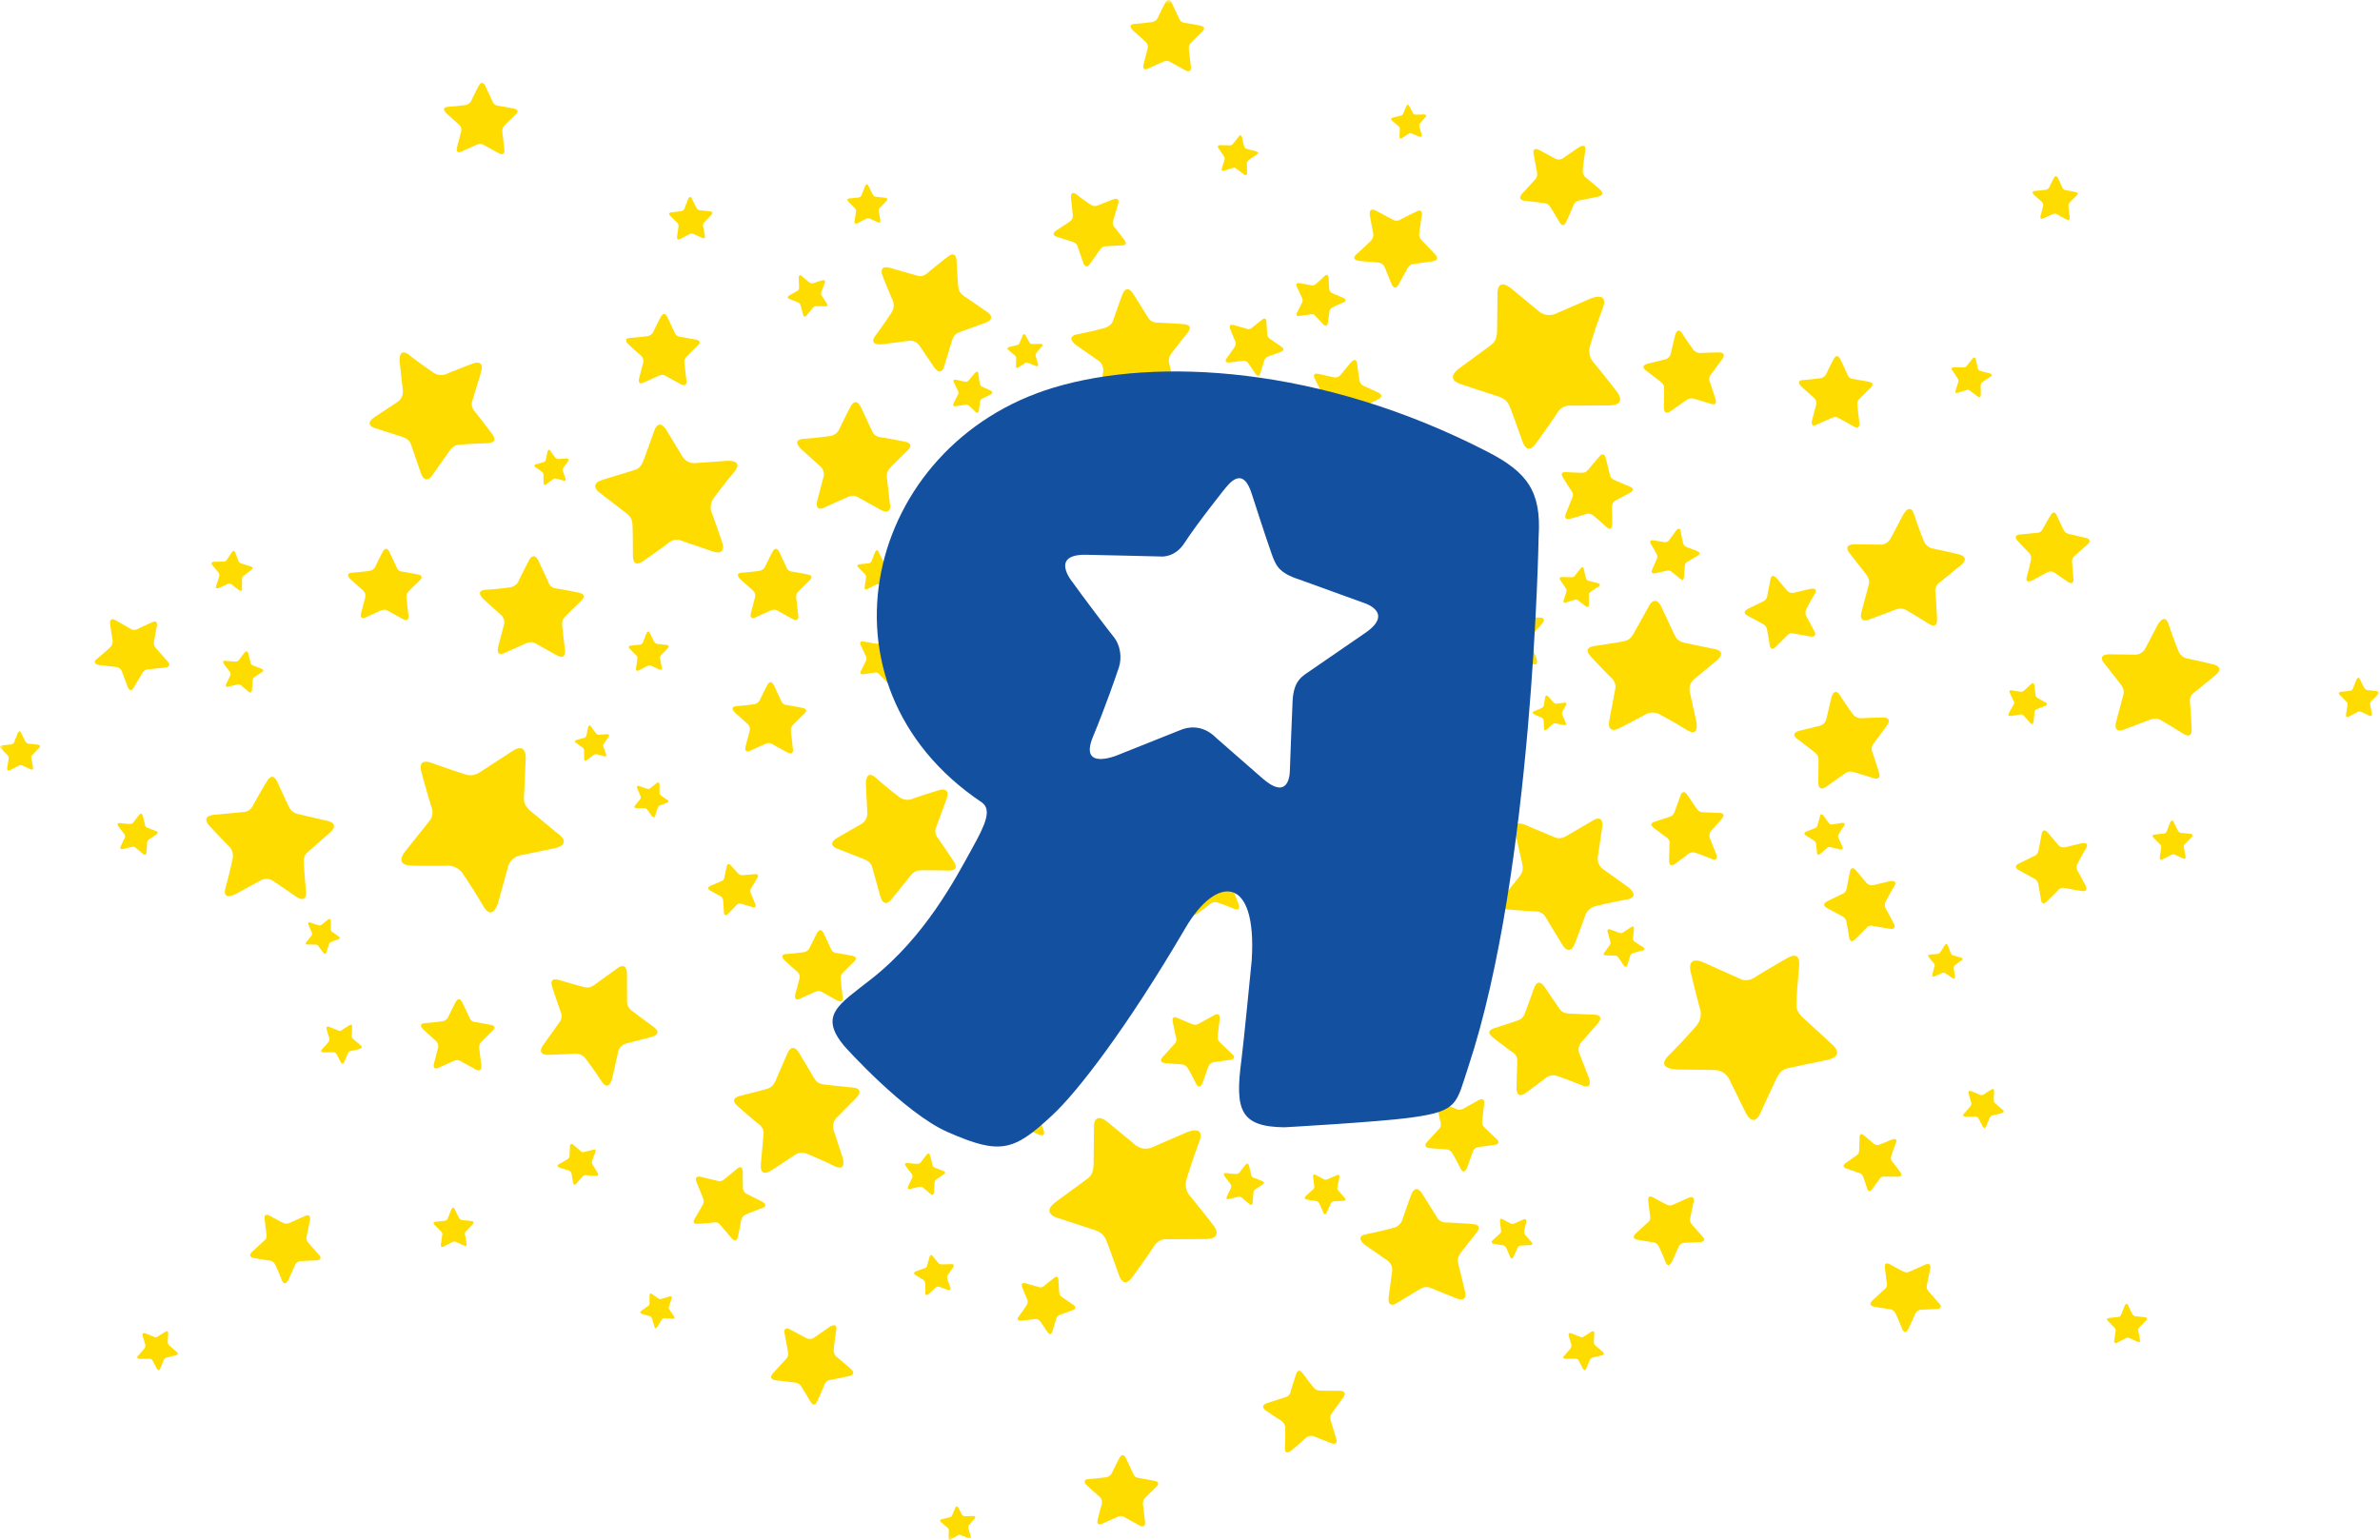 <svg xmlns="http://www.w3.org/2000/svg" xmlns:xlink="http://www.w3.org/1999/xlink" width="309" height="200" viewBox="0 0 309 200">
    <defs>
        <path id="a" d="M0 0h309v200H0V0zm159.787 108.772c14.924 0 27.023-12.044 27.023-26.9 0-14.857-12.099-26.901-27.023-26.901s-27.023 12.044-27.023 26.9c0 14.857 12.099 26.9 27.023 26.9z"/>
    </defs>
    <g fill="none" fill-rule="evenodd">
        <g>
            <mask id="b" fill="#fff">
                <use xlink:href="#a"/>
            </mask>
            <g fill="#FFDC00" mask="url(#b)">
                <path d="M239.178 109.895s.3.581-.373.392c0 0-1.158-.287-1.18-.29-.013-.007-.23-.069-.44.14-.093.089-.71.621-.828.72-.127.102-.421.356-.463-.186 0 0-.064-.723-.103-1.027-.022-.21-.036-.345-.358-.534l-.988-.628s-.459-.269.083-.498c0 0 1.12-.45 1.152-.457.09-.049.224-.1.304-.404.038-.128.28-1.03.304-1.145.033-.122.166-.456.484-.018 0 0 .531.729.61.833a.52.52 0 0 0 .575.261l1.128-.185s.68-.111.322.397c-.347.498-.596.912-.68 1.05a.596.596 0 0 0-.026.54c.05.08.4.852.477 1.039M223.074 45.769s1.297-.115.443.987c0 0-1.41 1.915-1.432 1.947-.027.033-.31.379-.081.925.097.237.592 1.783.681 2.072.095.31.343 1.06-.689.704 0 0-1.369-.427-1.964-.593-.398-.107-.663-.18-1.257.267l-1.9 1.337s-.849.649-.849-.53c0 0 .028-2.412.024-2.469-.01-.21 0-.497-.499-.882-.21-.162-1.681-1.293-1.87-1.433-.208-.149-.714-.646.331-.897 0 0 1.744-.422 2.002-.49.061-.009.76-.094.918-.856l.524-2.238s.307-1.33.969-.288a38.482 38.482 0 0 0 1.413 2.056c.194.267.574.488.97.452a70.41 70.41 0 0 1 2.266-.071M244.37 93.182s1.522-.136.517 1.165c0 0-1.657 2.253-1.69 2.291-.027.033-.36.444-.084 1.084.105.283.687 2.098.798 2.445.104.369.401 1.239-.815.836 0 0-1.608-.502-2.31-.707-.474-.129-.784-.218-1.482.313l-2.234 1.572s-.997.769-1-.618c0 0 .037-2.842.029-2.907-.012-.254.004-.585-.59-1.037-.241-.19-1.973-1.523-2.196-1.687-.239-.177-.84-.761.386-1.054l2.366-.578c.066-.02.889-.112 1.072-1.018l.619-2.616s.36-1.578 1.145-.352c.756 1.206 1.44 2.122 1.66 2.426.225.315.676.572 1.14.526.217-.016 2.198-.09 2.67-.084M121.75 102.663s1.878-.732 1.073 1.285c0 0-1.277 3.472-1.3 3.53-.028.054-.294.696.28 1.417.246.309 1.65 2.397 1.912 2.804.278.421.968 1.426-.726 1.35 0 0-2.233-.047-3.193-.034-.646.008-1.078.008-1.77.935l-2.26 2.816s-.98 1.352-1.486-.419l-1.031-3.698c-.104-.319-.215-.74-1.129-1.103-.382-.15-3.065-1.206-3.409-1.33-.371-.135-1.35-.654.11-1.484l2.78-1.6c.081-.044 1.096-.46 1-1.68l-.179-3.554s-.117-2.134 1.324-.865a56.327 56.327 0 0 0 2.993 2.466c.406.315 1.073.483 1.651.255.258-.098 2.752-.925 3.36-1.091M190.714 61.39s1.883-.734 1.078 1.281c0 0-1.277 3.475-1.302 3.53-.028.053-.296.702.28 1.42.246.31 1.652 2.398 1.912 2.805.277.422.967 1.426-.725 1.351 0 0-2.233-.05-3.19-.035-.648.007-1.082.007-1.772.934l-2.265 2.817s-.978 1.35-1.48-.419c0 0-1.01-3.613-1.033-3.7-.104-.317-.218-.739-1.127-1.104-.38-.152-3.068-1.203-3.411-1.328-.374-.14-1.35-.654.108-1.487 0 0 2.424-1.39 2.78-1.598.084-.042 1.095-.462 1-1.68l-.176-3.558s-.12-2.13 1.322-.86c1.41 1.244 2.61 2.168 2.993 2.466.406.312 1.074.484 1.65.255.26-.102 2.754-.923 3.358-1.09M251.234 126.76s-.497.247-.333-.32l.267-.997c.004-.019.064-.201-.115-.386-.076-.071-.515-.61-.595-.711-.087-.112-.298-.363.165-.394 0 0 .61-.041.872-.07.175-.02.291-.029.456-.298l.545-.834s.229-.392.416.077c0 0 .37.955.383.983.038.085.076.192.336.271.105.027.868.248.962.271.11.032.386.144.01.407 0 0-.622.449-.716.519a.442.442 0 0 0-.23.482l.142.958s.088.59-.34.277a15.305 15.305 0 0 0-.88-.597.486.486 0 0 0-.455-.024c-.076.03-.728.324-.89.387M235.513 81.878s.617.996-.618.748c0 0-2.105-.363-2.138-.37-.034-.01-.427-.094-.78.31-.143.17-1.185 1.189-1.388 1.39-.206.192-.707.69-.84-.282 0 0-.207-1.274-.315-1.82-.075-.37-.119-.617-.716-.914l-1.842-.992s-.861-.419.087-.896l1.994-.97c.167-.099.393-.203.503-.763.048-.232.362-1.87.398-2.082.042-.229.227-.835.853-.099l1.2 1.425c.038.044.378.57 1.064.394l1.993-.473s1.205-.293.637.663c-.566.926-.962 1.708-1.092 1.961-.134.269-.156.663.029.97.083.14.81 1.473.971 1.8M245.83 119.845s.614.998-.615.747l-2.14-.37c-.03-.01-.429-.097-.78.307-.148.173-1.187 1.193-1.389 1.387-.21.2-.706.7-.839-.277 0 0-.209-1.276-.315-1.816-.076-.373-.123-.62-.717-.92l-1.84-.99s-.866-.42.086-.897l1.991-.97c.17-.092.397-.208.503-.758.047-.236.365-1.877.4-2.085.038-.23.23-.838.854-.099 0 0 1.041 1.24 1.2 1.423.036.048.374.575 1.062.397l1.997-.476s1.203-.294.628.66c-.556.93-.955 1.717-1.088 1.964-.136.27-.155.666.03.969.084.144.813 1.473.972 1.804M270.733 114.933s.608.993-.619.751l-2.141-.378c-.03-.01-.428-.096-.775.307-.148.176-1.19 1.194-1.391 1.39-.213.203-.71.694-.843-.275 0 0-.208-1.277-.315-1.824-.076-.367-.12-.615-.718-.91l-1.836-.997s-.87-.419.081-.893c0 0 1.946-.947 1.997-.97.165-.092.396-.202.503-.761.047-.234.36-1.873.397-2.087.04-.222.233-.832.855-.097l1.201 1.421c.036.046.376.58 1.062.394l2-.476s1.196-.29.625.665c-.561.938-.959 1.721-1.087 1.968-.137.264-.16.661.03.97.087.138.809 1.471.974 1.802M206.286 78.466s.044.632-.488.202c0 0-.931-.705-.944-.722-.014-.008-.183-.149-.457-.044a33.44 33.44 0 0 1-1.023.317c-.152.043-.522.165-.343-.339 0 0 .227-.678.311-.97.052-.198.095-.324-.12-.626l-.64-.944s-.314-.422.262-.41l1.214.03c.105-.007.242 0 .436-.239.084-.104.648-.82.722-.914.076-.099.322-.343.434.169 0 0 .193.871.227.996.005.03.04.374.418.457l1.083.28s.656.16.138.482c-.499.309-.893.585-1.018.676a.55.55 0 0 0-.23.474c.006.09.024.92.018 1.125M209.804 50.71s1.77 1.984-1.084 1.936c0 0-4.875.035-4.957.028-.083-.009-.997-.043-1.618 1.004-.265.451-2.19 3.164-2.563 3.678-.392.531-1.31 1.859-2.005-.27 0 0-.982-2.794-1.441-3.968-.313-.791-.514-1.33-1.976-1.752l-4.53-1.491s-2.114-.583-.18-2.037c0 0 3.99-2.92 4.087-2.997.344-.278.807-.608.833-1.907.008-.546.054-4.36.046-4.842-.004-.525.18-1.965 1.88-.559 0 0 2.844 2.352 3.27 2.7.095.08 1.074 1.135 2.54.448l4.293-1.867s2.58-1.146 1.681 1.236c-.876 2.315-1.455 4.231-1.642 4.848-.202.648-.095 1.553.452 2.158.247.282 2.418 2.982 2.914 3.655M151.255 71.098s1.772 1.985-1.08 1.937c0 0-4.88.034-4.96.026-.08-.006-.996-.04-1.616 1.006-.267.45-2.19 3.163-2.565 3.678-.39.532-1.31 1.859-2.004-.272 0 0-.981-2.795-1.44-3.969-.314-.79-.516-1.326-1.978-1.752l-4.532-1.486s-2.112-.586-.177-2.039c0 0 3.989-2.922 4.087-2.999.342-.276.807-.607.832-1.907.008-.547.053-4.357.05-4.842-.008-.522.176-1.966 1.876-.557 0 0 2.844 2.351 3.268 2.697.098.083 1.077 1.139 2.541.45l4.295-1.864s2.578-1.148 1.68 1.234c-.877 2.315-1.455 4.234-1.642 4.847-.202.65-.095 1.553.452 2.16.247.279 2.421 2.981 2.913 3.652M185.49 127.292s1.774 1.986-1.08 1.936c0 0-4.877.033-4.958.025-.084-.006-.997-.036-1.618 1.008-.264.448-2.19 3.161-2.565 3.679-.39.53-1.308 1.856-2.003-.27 0 0-.98-2.795-1.443-3.97-.31-.793-.511-1.331-1.975-1.752l-4.53-1.49s-2.115-.584-.18-2.038c0 0 3.989-2.919 4.086-2.997.343-.277.81-.608.834-1.909.009-.545.054-4.355.048-4.84-.007-.524.178-1.965 1.876-.558 0 0 2.845 2.35 3.27 2.698.099.083 1.078 1.136 2.542.447l4.294-1.864s2.579-1.146 1.681 1.236c-.877 2.315-1.456 4.233-1.644 4.848-.201.647-.093 1.553.452 2.158.25.28 2.42 2.98 2.913 3.653M157.414 158.962s1.77 1.988-1.083 1.94c0 0-4.878.031-4.958.026-.083-.007-.996-.041-1.617 1.004-.263.45-2.189 3.166-2.564 3.679-.392.53-1.311 1.86-2.004-.27 0 0-.982-2.794-1.44-3.969-.315-.792-.514-1.328-1.978-1.753l-4.53-1.488s-2.114-.586-.181-2.039c0 0 3.99-2.919 4.088-2.994.343-.28.808-.612.835-1.908.007-.549.05-4.359.046-4.844-.006-.521.178-1.966 1.878-.556 0 0 2.844 2.348 3.27 2.695.096.084 1.076 1.138 2.542.45l4.292-1.865s2.578-1.146 1.68 1.236a71.438 71.438 0 0 0-1.64 4.85c-.203.646-.097 1.55.45 2.154.246.283 2.42 2.984 2.914 3.652M207.65 24.542s1.037.776-.333 1.03c0 0-2.326.479-2.366.482-.038.005-.48.082-.676.64-.086.239-.747 1.715-.877 1.998-.135.296-.446 1.017-.985.066 0 0-.727-1.245-1.06-1.76-.227-.351-.375-.59-1.11-.654l-2.307-.276s-1.065-.076-.28-.958c0 0 1.624-1.773 1.667-1.818.137-.17.328-.371.217-.99-.047-.262-.387-2.09-.433-2.318-.053-.252-.105-.965.839-.449l1.82.981c.054.028.626.44 1.255-.032l1.876-1.298s1.122-.795.92.425c-.198 1.19-.294 2.167-.324 2.478-.034.33.104.752.423.99.144.11 1.438 1.19 1.735 1.463M110.401 177.707s1.037.78-.335 1.028c0 0-2.327.486-2.364.486-.038.005-.481.082-.674.636-.089.244-.751 1.72-.88 2.002-.137.296-.444 1.015-.984.063 0 0-.729-1.24-1.062-1.759-.226-.348-.372-.587-1.11-.649l-2.305-.28s-1.066-.076-.282-.957l1.668-1.82c.136-.166.33-.37.217-.99a301.93 301.93 0 0 0-.432-2.317c-.053-.25-.109-.964.84-.447 0 0 1.586.856 1.82.977.05.03.626.439 1.253-.026l1.877-1.303s1.122-.796.92.426c-.199 1.188-.293 2.164-.325 2.478-.034.33.103.751.423.989a79.49 79.49 0 0 1 1.735 1.463M254.19 71.962s1.856.305.256 1.544c0 0-2.673 2.185-2.724 2.218-.045.031-.564.422-.446 1.275.05.37.19 2.721.206 3.17.025.465.105 1.607-1.227.737 0 0-1.768-1.104-2.541-1.548-.522-.301-.87-.506-1.869-.095l-3.16 1.191s-1.426.617-.992-1.042c0 0 .906-3.385.926-3.469.066-.304.175-.696-.384-1.42-.239-.306-1.894-2.434-2.11-2.698-.24-.29-.773-1.165.785-1.142 0 0 2.61.035 3.002.035.086.007 1.098.148 1.595-.875l1.55-2.94s.916-1.776 1.468-.064c.545 1.672 1.072 2.985 1.242 3.411.175.446.63.896 1.203.988.262.047 2.657.574 3.22.724M287.248 86.25s1.853.308.253 1.543c0 0-2.673 2.186-2.724 2.22-.047.034-.562.424-.444 1.273.05.37.189 2.725.207 3.168.023.47.1 1.61-1.228.74 0 0-1.77-1.103-2.544-1.548-.522-.299-.87-.507-1.863-.095l-3.164 1.192s-1.427.614-.994-1.042l.928-3.47c.066-.303.177-.696-.385-1.423a328.554 328.554 0 0 0-2.113-2.697c-.236-.287-.77-1.161.789-1.14 0 0 2.608.036 3 .036.088.008 1.098.147 1.599-.874l1.545-2.943s.917-1.77 1.47-.06c.546 1.668 1.075 2.984 1.242 3.406.175.448.63.896 1.204.989.258.05 2.655.571 3.222.725M211.296 125.25s-.162.636-.534.044c0 0-.671-.987-.681-1.006-.014-.015-.128-.206-.425-.194-.128.008-.937-.016-1.097-.018-.16-.014-.551-.017-.217-.45 0 0 .435-.577.604-.83.125-.172.208-.285.09-.64l-.312-1.127s-.171-.503.386-.312l1.162.429c.104.031.24.08.504-.093.112-.077.89-.581.986-.648.107-.073.428-.233.372.309l-.104 1.034a.525.525 0 0 0 .254.575l.963.62s.583.367-.027.506c-.587.139-1.058.281-1.203.332a.558.558 0 0 0-.378.383c-.02.088-.272.901-.343 1.086M257.171 51.222s.043.634-.488.207c0 0-.933-.709-.949-.718-.01-.015-.181-.162-.45-.05-.116.05-.88.277-1.023.32-.155.045-.52.162-.34-.349 0 0 .22-.67.306-.958.058-.198.096-.328-.116-.626l-.644-.95s-.315-.42.266-.408c0 0 1.181.027 1.213.03.102-.003.242 0 .434-.238.08-.104.647-.82.72-.917.077-.095.32-.342.434.17 0 0 .197.866.224.998.009.026.042.375.42.456l1.088.28s.656.158.14.479c-.504.31-.897.584-1.023.678a.567.567 0 0 0-.233.473c.007.096.028.927.021 1.123M161.908 22.38s.045.636-.488.209c0 0-.935-.713-.951-.72-.007-.016-.18-.16-.447-.052-.117.051-.884.278-1.024.32-.155.046-.521.165-.34-.346 0 0 .22-.671.304-.962.06-.196.095-.325-.117-.622l-.643-.95s-.314-.422.268-.409c0 0 1.181.026 1.211.029.104-.003.242 0 .437-.24.078-.103.645-.818.718-.912.077-.098.32-.345.438.17 0 0 .192.863.22.995.01.027.042.375.419.457l1.09.28s.656.157.14.477c-.505.308-.896.585-1.023.679a.577.577 0 0 0-.236.476c.009.091.029.924.024 1.12M172.405 41.89s-.07.808-.653.164c0 0-1.028-1.078-1.042-1.095-.017-.014-.205-.225-.56-.144-.159.032-1.158.176-1.351.195-.197.03-.687.106-.355-.497 0 0 .408-.799.57-1.146.105-.24.188-.393-.024-.81l-.62-1.319s-.313-.582.415-.46c0 0 1.481.271 1.513.275.133.021.303.055.598-.212.122-.108.967-.898 1.078-1.002.11-.105.47-.376.515.3l.084 1.294c.006.034-.02.473.434.652l1.314.562s.79.333.075.628c-.693.295-1.236.563-1.412.657a.692.692 0 0 0-.38.547 67.805 67.805 0 0 1-.199 1.41M115.778 88.423s-.061.806-.65.165l-1.044-1.098c-.017-.019-.205-.227-.558-.146-.159.034-1.16.177-1.351.2-.2.024-.688.1-.357-.504 0 0 .409-.8.571-1.145.109-.24.188-.394-.025-.805l-.62-1.319s-.31-.583.414-.463l1.515.278c.132.018.304.052.595-.219.124-.105.97-.894 1.08-.994.112-.11.471-.378.514.295 0 0 .076 1.124.085 1.292.008.037-.02.478.434.658l1.312.562s.792.33.079.623c-.693.298-1.237.567-1.413.655a.692.692 0 0 0-.381.555 49.96 49.96 0 0 1-.2 1.41M184.555 17.422s.193.518-.359.285c0 0-.942-.378-.954-.381-.018-.008-.19-.09-.389.064-.089.065-.67.437-.785.506-.117.074-.395.254-.363-.207 0 0 .027-.618.034-.877.001-.18.006-.298-.243-.493l-.758-.644s-.364-.279.125-.409c0 0 .994-.25 1.022-.254.089-.025.203-.055.312-.304.044-.104.347-.833.387-.924.037-.103.191-.366.408.037 0 0 .358.676.414.777.01.018.119.3.452.29l.974-.027s.589-.018.227.367c-.35.382-.608.703-.694.809a.492.492 0 0 0-.083.453c.025.07.235.76.273.932M126.007 199.43s.19.52-.358.286c0 0-.944-.379-.954-.381-.017-.01-.19-.091-.39.064-.088.064-.671.435-.786.502-.116.075-.395.257-.36-.206 0 0 .025-.614.03-.873.003-.184.008-.3-.241-.495l-.758-.64s-.362-.283.125-.413l1.021-.254c.087-.026.205-.054.313-.302.044-.106.349-.836.386-.928.038-.102.191-.364.407.038l.415.78c.01.017.12.3.452.288l.977-.028s.587-.015.226.37c-.35.38-.609.7-.696.81a.48.48 0 0 0-.082.45c.023.069.235.758.273.933M134.757 47.207s.186.52-.362.289c0 0-.94-.378-.957-.383-.017-.01-.192-.088-.392.066-.084.063-.667.433-.78.506-.116.068-.399.253-.364-.21 0 0 .03-.613.03-.878 0-.177.004-.295-.243-.495l-.756-.642s-.36-.281.126-.406c0 0 .999-.25 1.02-.257.091-.023.206-.051.309-.303.045-.1.352-.83.391-.925.04-.105.186-.37.403.037 0 0 .367.678.42.779.013.021.12.301.453.287l.977-.023s.585-.015.227.372c-.353.372-.617.698-.696.805a.47.47 0 0 0-.087.446c.031.077.231.765.28.935M178.882 50.957s1.047.402-.037.935c0 0-1.833.945-1.864.957-.034.015-.382.176-.418.69-.018.222-.225 1.61-.267 1.874-.05.28-.143.95-.808.283 0 0-.899-.87-1.298-1.222-.273-.237-.447-.404-1.08-.285l-1.987.303s-.91.185-.46-.735l.973-1.91c.075-.167.19-.382-.05-.873-.102-.206-.808-1.656-.899-1.833-.102-.197-.307-.78.597-.571 0 0 1.524.341 1.749.393.052.008.62.218 1.042-.31l1.265-1.533s.754-.923.867.15c.115 1.036.262 1.871.303 2.14.05.276.259.602.585.724.147.059 1.476.662 1.787.823M128.579 50.706s.609.237-.018.542c0 0-1.065.547-1.083.553-.016.007-.217.1-.245.396-.002.131-.127.937-.15 1.084-.028.164-.082.555-.471.164 0 0-.515-.497-.744-.7-.162-.142-.26-.239-.628-.168l-1.153.175s-.525.105-.263-.428c0 0 .552-1.076.564-1.102.044-.098.108-.218-.029-.506-.058-.119-.468-.959-.525-1.067-.052-.106-.174-.443.35-.325l1.01.227c.03.006.363.129.605-.184l.732-.879s.437-.535.5.08c.068.6.15 1.086.179 1.242a.544.544 0 0 0 .333.417c.086.038.856.386 1.036.479M61.25 47.264s1.833-.842 1.154 1.222c0 0-1.07 3.541-1.09 3.6-.023.058-.252.713.366 1.399.26.292 1.786 2.298 2.078 2.682.297.405 1.049 1.364-.647 1.396 0 0-2.23.084-3.181.156-.65.048-1.08.075-1.715 1.042l-2.084 2.951s-.9 1.404-1.514-.334c0 0-1.214-3.54-1.246-3.63-.128-.31-.264-.717-1.194-1.033-.39-.122-3.136-1.016-3.488-1.122-.374-.108-1.38-.562.02-1.48 0 0 2.336-1.538 2.684-1.77.078-.051 1.06-.532.896-1.74L51.9 47.07s-.254-2.128 1.266-.944c1.479 1.158 2.73 2.001 3.132 2.28.426.291 1.1.417 1.663.158.255-.124 2.692-1.088 3.289-1.3M86.497 83.742s.638.035.143.507c0 0-.812.844-.83.855-.014.019-.173.167-.102.446.036.123.173.907.196 1.06.025.156.093.536-.382.294 0 0-.637-.304-.92-.419-.188-.083-.312-.136-.63.04l-1.019.527s-.457.26-.375-.316c0 0 .174-1.172.18-1.204.008-.1.031-.242-.185-.46a87.73 87.73 0 0 0-.817-.824c-.09-.091-.302-.367.224-.42 0 0 .877-.09 1.01-.102.03 0 .376.007.504-.359l.408-1.049s.236-.632.493-.077c.242.54.473.96.546 1.098.078.14.245.28.444.287.086.003.915.088 1.112.116M114.879 25.677s.635.033.143.507c0 0-.812.84-.833.854-.012.017-.17.165-.097.446.032.123.169.905.191 1.057.027.154.097.54-.378.298 0 0-.64-.303-.92-.422-.192-.081-.314-.133-.635.044l-1.016.524s-.458.257-.376-.315l.18-1.202c.01-.105.034-.245-.184-.464-.091-.093-.735-.744-.819-.825-.09-.086-.3-.365.226-.42l1.01-.1c.028 0 .379.007.503-.36l.408-1.046s.237-.635.494-.081c.242.54.474.963.546 1.1.075.14.245.279.444.29.085.001.915.086 1.113.115M61.162 158.56s.634.038.14.508c0 0-.813.841-.832.852-.01.017-.168.168-.098.452.033.12.17.905.192 1.057.03.15.097.536-.382.297 0 0-.635-.307-.915-.424-.19-.08-.316-.134-.633.042l-1.019.523s-.457.262-.373-.31l.177-1.203c.01-.107.034-.245-.18-.465-.095-.095-.737-.743-.822-.823-.091-.092-.3-.37.225-.42 0 0 .878-.087 1.013-.103.028 0 .377.007.498-.359l.411-1.046s.237-.635.494-.083c.242.54.472.968.544 1.1a.557.557 0 0 0 .445.289c.087.001.915.089 1.115.116M4.863 96.703s.633.033.145.506c0 0-.812.839-.835.853-.013.016-.17.166-.1.448.034.123.172.906.196 1.058.024.153.094.535-.383.296 0 0-.636-.304-.918-.42-.19-.083-.313-.135-.636.04l-1.014.524s-.461.26-.377-.312c0 0 .177-1.175.18-1.205.01-.103.034-.241-.184-.464-.093-.092-.735-.739-.819-.823-.09-.087-.3-.365.226-.419 0 0 .877-.09 1.011-.101.028 0 .373.009.503-.36l.408-1.045s.235-.634.494-.083c.24.54.473.965.545 1.103a.564.564 0 0 0 .445.285c.088.004.914.087 1.113.12M308.518 89.74s.634.033.144.507c0 0-.813.838-.834.85-.012.022-.172.17-.1.45.033.122.173.904.196 1.06.024.151.095.535-.383.297 0 0-.637-.308-.916-.425-.194-.08-.316-.134-.636.044l-1.016.523s-.46.261-.374-.313l.177-1.206c.009-.103.033-.24-.183-.463-.092-.09-.735-.742-.82-.823-.09-.088-.299-.363.227-.416l1.011-.103c.025 0 .377.006.5-.362l.408-1.045s.241-.633.496-.083c.24.543.474.966.545 1.103a.56.56 0 0 0 .446.286c.084 0 .914.087 1.112.12M278.417 171.052s.636.037.144.505c0 0-.813.847-.834.853-.011.018-.17.169-.1.45.032.122.174.906.196 1.057.026.156.095.538-.383.297 0 0-.636-.306-.915-.419-.192-.083-.314-.136-.636.04l-1.015.523s-.458.26-.377-.31c0 0 .174-1.176.18-1.205.008-.106.032-.243-.186-.466-.09-.092-.733-.743-.815-.824-.091-.087-.303-.366.222-.414 0 0 .88-.093 1.014-.105.025 0 .375.006.5-.36l.408-1.045s.238-.635.494-.083c.243.542.473.965.545 1.102.078.138.248.28.445.289.089 0 .915.084 1.113.115M284.333 108.28s.634.033.144.508c0 0-.813.837-.834.85-.011.02-.171.164-.1.449.034.124.17.904.194 1.057.026.155.095.54-.381.299 0 0-.637-.307-.918-.422-.191-.084-.315-.134-.635.042l-1.015.525s-.46.259-.376-.316l.178-1.203c.011-.103.031-.242-.182-.466-.092-.09-.736-.74-.817-.822-.092-.088-.303-.364.223-.418 0 0 .877-.09 1.012-.099.027 0 .377.005.501-.363l.407-1.046s.238-.632.494-.082c.243.544.474.965.546 1.102.079.14.247.28.446.29.087 0 .913.087 1.113.116M145.667 38.388s.532-1.81 1.567-.064c0 0 1.838 2.926 1.866 2.977.027.05.346.615 1.21.598.367-.007 2.71.142 3.158.18.466.033 1.609.097.586 1.309 0 0-1.309 1.627-1.844 2.348-.363.484-.607.804-.321 1.845l.797 3.286s.439 1.49-1.157.863c0 0-3.238-1.313-3.318-1.347-.3-.099-.67-.26-1.458.214-.333.196-2.64 1.592-2.926 1.773-.31.2-1.248.621-1.036-.933 0 0 .352-2.578.402-2.973.012-.086.28-1.073-.677-1.697l-2.722-1.895s-1.645-1.122.116-1.469a53.204 53.204 0 0 0 3.525-.821c.462-.121.968-.518 1.13-1.078.075-.25.885-2.568 1.102-3.116M183.188 155.242s.532-1.805 1.562-.06c0 0 1.842 2.924 1.869 2.974.03.053.347.618 1.21.599.367-.005 2.711.144 3.158.181.468.032 1.607.093.59 1.31 0 0-1.312 1.629-1.848 2.346-.363.485-.607.804-.319 1.843l.797 3.288s.437 1.49-1.16.864l-3.318-1.346c-.299-.099-.67-.261-1.457.212-.33.194-2.641 1.592-2.926 1.772-.313.2-1.248.625-1.037-.928 0 0 .353-2.585.402-2.974.015-.086.282-1.08-.677-1.7l-2.724-1.891s-1.643-1.13.12-1.472c1.718-.34 3.082-.705 3.524-.818.463-.121.966-.52 1.128-1.082.08-.25.887-2.566 1.106-3.118M116.181 73.178s.637.032.148.513c0 0-.816.839-.832.857-.012.008-.174.163-.1.441.03.124.168.908.193 1.058.02.157.095.537-.384.294 0 0-.642-.3-.918-.418-.188-.08-.314-.13-.628.04l-1.02.522s-.456.265-.377-.313l.177-1.2c.013-.104.036-.238-.183-.463-.09-.093-.73-.743-.816-.828-.089-.083-.303-.361.223-.412 0 0 .88-.09 1.012-.107.029-.001.373.01.505-.358l.402-1.05s.24-.63.496-.075c.244.54.477.962.547 1.1.079.143.25.273.445.285.091.003.914.087 1.11.114M144.462 25.918s1.067-.483.67.705c0 0-.62 2.053-.632 2.087-.012.034-.146.415.21.812.153.169 1.037 1.331 1.206 1.547.168.237.605.794-.375.81 0 0-1.292.049-1.842.094-.375.024-.624.038-.99.598l-1.21 1.71s-.516.809-.873-.19c0 0-.703-2.054-.727-2.106-.066-.178-.146-.42-.684-.593-.233-.079-1.814-.59-2.02-.652-.215-.062-.795-.326.016-.854 0 0 1.348-.893 1.551-1.026.045-.029.615-.3.515-1.009l-.222-2.05s-.146-1.225.731-.539c.854.67 1.578 1.157 1.812 1.32.248.162.634.239.962.093.15-.074 1.557-.634 1.902-.757M106.032 121.247s.467-1.075.972.075c0 0 .904 1.94.917 1.974.013.033.167.406.694.46.235.025 1.661.29 1.935.346.284.059.977.182.26.85 0 0-.925.897-1.311 1.299-.26.271-.435.455-.335 1.116l.239 2.077s.16.953-.775.445c0 0-1.89-1.056-1.94-1.082-.172-.083-.392-.208-.911.022-.216.096-1.74.782-1.932.867-.209.103-.815.29-.566-.647l.473-1.799c.018-.054.254-.64-.284-1.097l-1.534-1.37s-.928-.82.183-.897a28.828 28.828 0 0 0 2.227-.232c.291-.043.63-.252.775-.577.064-.15.74-1.514.913-1.83M219.548 126.41s-.814-2.587 1.816-1.341c0 0 4.539 2.022 4.612 2.059.072.04.908.458 1.922-.25.437-.302 3.357-2.015 3.92-2.333.587-.328 1.994-1.174 1.749 1.093 0 0-.264 3.005-.324 4.285-.044.874-.085 1.455 1.1 2.463l3.578 3.29s1.717 1.434-.693 1.97c0 0-4.923 1.027-5.045 1.058-.433.115-1.01.227-1.575 1.424-.236.495-1.878 4.018-2.073 4.471-.216.487-.99 1.751-1.975-.273 0 0-1.656-3.383-1.908-3.884-.055-.114-.52-1.51-2.166-1.489l-4.77-.073s-2.87-.023-1.037-1.853a75.465 75.465 0 0 0 3.558-3.81c.455-.52.736-1.398.482-2.193a158.33 158.33 0 0 1-1.171-4.613M159.744 42.78s-.399-.83.549-.537l1.651.475c.026.009.325.11.632-.178.132-.13 1.038-.836 1.213-.97.178-.14.615-.49.641.287 0 0 .053 1.022.093 1.456.026.296.042.489.488.774l1.361.936s.648.402-.137.698c0 0-1.607.58-1.652.6-.139.056-.326.122-.46.552a124.16 124.16 0 0 0-.487 1.604c-.05.174-.248.639-.676 0l-.83-1.213c-.022-.037-.246-.484-.8-.403l-1.61.202s-.964.14-.437-.567c.516-.685.89-1.265 1.02-1.45.123-.2.178-.509.051-.768a50.21 50.21 0 0 1-.61-1.498M132.737 167.219s-.396-.828.549-.537l1.651.474c.026.005.326.109.634-.18.13-.123 1.035-.836 1.211-.968.18-.142.616-.492.641.284 0 0 .054 1.02.095 1.456.025.3.037.494.486.776l1.363.938s.645.398-.137.695l-1.652.598c-.14.063-.326.125-.462.555-.055.178-.442 1.441-.487 1.606-.048.17-.25.637-.678 0 0 0-.72-1.057-.824-1.217-.025-.035-.25-.482-.804-.395l-1.61.196s-.963.137-.435-.566c.515-.685.89-1.268 1.015-1.452.127-.201.18-.51.06-.764a50.282 50.282 0 0 1-.616-1.5M177.862 28.013s-.299-1.268.912-.584c0 0 2.107 1.111 2.132 1.132.038.024.421.25.93-.06.214-.13 1.666-.846 1.945-.977.291-.144.985-.499.797.575 0 0-.223 1.424-.293 2.038-.048.407-.085.686.443 1.208l1.603 1.685s.77.742-.395.915l-2.442.344c-.207.037-.49.078-.793.624-.132.235-1.03 1.857-1.135 2.065-.12.226-.535.802-.94-.19 0 0-.673-1.671-.782-1.92-.018-.055-.203-.736-.987-.777l-2.27-.194s-1.368-.105-.439-.913c.913-.798 1.602-1.488 1.83-1.703.232-.235.393-.643.298-1.036a74.814 74.814 0 0 1-.414-2.232M110.366 52.917s.715-1.65 1.487.126c0 0 1.398 2.98 1.418 3.03.018.052.259.62 1.073.707.348.034 2.548.45 2.962.534.444.091 1.512.281.406 1.31 0 0-1.43 1.387-2.016 2.001-.395.422-.67.695-.512 1.709l.369 3.2s.238 1.458-1.197.683c0 0-2.909-1.623-2.985-1.657-.263-.137-.598-.33-1.397.024-.333.15-2.679 1.192-2.97 1.336-.323.148-1.252.444-.872-.997l.725-2.764c.024-.08.393-.983-.444-1.688l-2.35-2.11s-1.43-1.26.279-1.374a49.626 49.626 0 0 0 3.432-.365c.45-.054.968-.377 1.187-.886a96.185 96.185 0 0 1 1.405-2.82M114.632 35.938s-.809-1.705 1.12-1.101c0 0 3.32.952 3.375.966.053.024.67.227 1.3-.362.266-.248 2.11-1.71 2.466-1.99.37-.282 1.258-.996 1.31.587 0 0 .111 2.089.189 2.98.062.606.088 1.01 1.003 1.587l2.78 1.91s1.32.817-.285 1.418c0 0-3.284 1.188-3.369 1.225-.285.122-.667.256-.938 1.132-.116.372-.9 2.95-.997 3.283-.1.353-.512 1.303-1.387.003 0 0-1.467-2.166-1.683-2.488-.05-.07-.51-.985-1.636-.812l-3.296.422s-1.969.268-.886-1.173a54.89 54.89 0 0 0 2.07-2.97c.265-.399.373-1.035.121-1.56a105.163 105.163 0 0 1-1.257-3.057M106.71 36.42s.603-.228.338.42c0 0-.42 1.117-.43 1.134-.006.017-.098.221.088.457.078.103.522.782.605.912.083.137.308.46-.234.433 0 0-.722-.02-1.03-.02-.212 0-.349 0-.575.294l-.741.905s-.317.43-.478-.143l-.32-1.195c-.032-.104-.066-.242-.36-.357-.126-.05-.988-.403-1.095-.443-.123-.048-.43-.212.04-.478 0 0 .783-.443.906-.506.02-.016.353-.147.322-.538l-.044-1.151s-.036-.69.429-.272c.45.408.83.706.959.802.127.103.344.16.53.087.084-.034.89-.29 1.09-.34M99.574 89.048s.465-1.077.964.07c0 0 .909 1.943.925 1.974.01.04.17.41.697.462.226.027 1.653.295 1.928.347.285.062.976.181.263.857 0 0-.931.899-1.31 1.295-.26.273-.434.448-.334 1.115l.24 2.077s.158.948-.777.444c0 0-1.892-1.055-1.941-1.074-.173-.09-.391-.213-.91.012-.215.097-1.738.78-1.933.871-.204.097-.812.29-.564-.649 0 0 .41-1.562.469-1.794.013-.055.256-.643-.288-1.102l-1.527-1.366s-.931-.82.18-.897c1.082-.076 1.95-.196 2.229-.235.292-.045.634-.248.773-.575.068-.154.74-1.513.916-1.832M100.265 71.725s.464-1.077.965.072l.924 1.973c.01.037.169.407.697.463a63.92 63.92 0 0 1 1.93.347c.283.058.976.18.263.853 0 0-.933.901-1.311 1.296-.262.274-.438.45-.336 1.114l.241 2.083s.16.945-.779.44c0 0-1.892-1.057-1.937-1.072-.174-.093-.392-.22-.912.012-.217.096-1.74.778-1.933.868-.205.095-.812.29-.564-.646l.47-1.795c.015-.056.255-.648-.29-1.102l-1.525-1.37s-.933-.816.18-.894c1.082-.079 1.95-.2 2.228-.233.294-.048.634-.251.776-.58.063-.15.736-1.513.913-1.83M49.656 71.725s.464-1.077.964.072c0 0 .91 1.945.926 1.973.009.037.167.407.697.463.223.026 1.654.292 1.928.347.286.058.976.18.261.853 0 0-.93.901-1.308 1.296-.26.274-.436.45-.335 1.114l.24 2.083s.157.945-.779.44c0 0-1.892-1.057-1.937-1.072-.175-.093-.392-.22-.913.012-.215.096-1.739.778-1.932.868-.204.095-.812.29-.563-.646l.47-1.795c.012-.056.252-.648-.29-1.102l-1.527-1.37s-.932-.816.182-.894c1.079-.079 1.949-.2 2.227-.233.296-.048.634-.251.773-.58.066-.15.74-1.513.916-1.83M266.633 23.165s.287-.662.597.041c0 0 .556 1.197.567 1.215.006.022.104.25.429.285.14.016 1.016.177 1.185.214.175.035.602.11.161.523 0 0-.57.555-.803.8-.162.168-.27.274-.207.682l.147 1.279s.098.582-.479.273c0 0-1.164-.65-1.192-.66-.105-.055-.24-.134-.56.007-.132.06-1.07.479-1.19.534-.125.06-.497.179-.343-.398 0 0 .252-.959.288-1.102.007-.035.157-.4-.178-.678l-.94-.843s-.573-.502.113-.549c.665-.05 1.197-.123 1.367-.143a.634.634 0 0 0 .478-.356c.04-.095.455-.93.56-1.124M85.745 41.233s.467-1.071.967.075c0 0 .91 1.942.922 1.974.014.036.17.407.7.464.225.024 1.652.291 1.929.342.285.062.975.185.262.856 0 0-.932.9-1.312 1.297-.26.273-.434.45-.335 1.113l.24 2.08s.16.945-.777.444c0 0-1.892-1.055-1.938-1.074-.174-.091-.394-.218-.912.01-.216.099-1.74.783-1.934.872-.203.093-.81.29-.562-.646 0 0 .41-1.562.469-1.799.017-.052.255-.644-.288-1.1l-1.525-1.367s-.935-.818.176-.896c1.084-.077 1.95-.196 2.232-.232.292-.047.632-.251.773-.579.065-.153.74-1.512.913-1.834M62.11 11.227s.465-1.074.967.076c0 0 .907 1.94.92 1.972.013.037.171.405.699.46a64.14 64.14 0 0 1 1.93.349c.283.058.975.182.263.851 0 0-.934.903-1.311 1.298-.262.274-.435.45-.334 1.114l.237 2.082s.16.944-.777.443c0 0-1.892-1.06-1.936-1.074-.175-.093-.394-.217-.913.01-.216.098-1.741.78-1.935.872-.202.093-.812.29-.56-.647l.468-1.796c.014-.058.255-.646-.289-1.102l-1.525-1.368s-.934-.817.18-.895c1.08-.077 1.949-.2 2.228-.233.293-.046.632-.252.774-.578.065-.153.735-1.514.914-1.834M145.287 189.428s.463-1.076.964.072l.925 1.972c.013.039.168.41.696.464.228.026 1.657.29 1.93.346.283.058.976.182.263.856 0 0-.931.9-1.311 1.296-.26.273-.435.447-.336 1.115l.242 2.078s.157.95-.78.442c0 0-1.89-1.055-1.936-1.073-.177-.09-.393-.218-.914.013-.214.095-1.739.775-1.93.87-.208.095-.814.288-.565-.645 0 0 .41-1.564.47-1.8.015-.054.256-.645-.289-1.1l-1.528-1.37s-.932-.817.181-.894c1.08-.078 1.95-.2 2.23-.234.294-.049.634-.25.772-.576.068-.154.74-1.513.916-1.832M151.24.457s.467-1.076.968.073l.922 1.972c.01.038.169.408.696.466.228.023 1.655.29 1.93.345.283.058.978.179.262.85 0 0-.933.906-1.308 1.3-.262.273-.437.448-.337 1.112l.24 2.082s.159.947-.778.443c0 0-1.89-1.055-1.937-1.073-.175-.089-.394-.218-.912.012-.217.095-1.742.778-1.935.871-.202.094-.811.289-.56-.647 0 0 .408-1.567.466-1.797.016-.057.256-.65-.289-1.104l-1.525-1.367s-.931-.816.183-.893c1.08-.081 1.947-.201 2.227-.235.293-.046.633-.253.772-.575.068-.158.74-1.515.915-1.835M238.03 46.706s.465-1.073.963.076c0 0 .912 1.941.927 1.97.01.038.168.41.696.463.227.028 1.655.292 1.929.347.284.059.976.184.262.853 0 0-.93.9-1.31 1.295-.262.276-.434.451-.333 1.117l.24 2.079s.157.949-.781.445c0 0-1.89-1.057-1.938-1.074-.173-.094-.39-.217-.91.013-.216.093-1.74.774-1.933.866-.205.096-.814.293-.562-.644l.47-1.8c.01-.051.253-.643-.292-1.099l-1.528-1.366s-.929-.82.182-.898c1.082-.079 1.95-.197 2.23-.23.293-.047.632-.253.772-.578.066-.156.74-1.516.916-1.835M59.114 130.213s.465-1.073.965.08l.925 1.967c.011.038.165.407.697.465.228.022 1.653.29 1.928.346.285.062.98.18.263.852 0 0-.932.902-1.308 1.295-.263.278-.436.453-.337 1.116l.243 2.083s.158.945-.78.441c0 0-1.892-1.056-1.939-1.076-.175-.091-.392-.213-.913.016-.214.097-1.738.777-1.933.869-.204.093-.811.291-.56-.65l.467-1.798c.017-.05.257-.641-.29-1.097l-1.523-1.369s-.932-.818.18-.894c1.081-.077 1.947-.199 2.228-.234.293-.044.63-.251.774-.574.064-.16.738-1.518.913-1.838M93.715 70.295s.862 2.085-1.409 1.24l-3.965-1.364c-.063-.035-.784-.313-1.574.35-.335.28-2.627 1.912-3.074 2.214-.457.315-1.563 1.113-1.525-.779 0 0 0-2.505-.044-3.57-.026-.729-.038-1.21-1.084-1.955l-3.199-2.463s-1.526-1.062.427-1.675c0 0 4-1.213 4.099-1.248.343-.126.812-.26 1.193-1.294.163-.429 1.26-3.46 1.395-3.844.14-.422.692-1.528 1.656.081l1.856 3.071c.052.086.543 1.206 1.903 1.068l3.95-.284s2.375-.194.996 1.456c-1.35 1.607-2.345 2.974-2.667 3.413-.342.46-.511 1.21-.244 1.851.123.291 1.098 3.058 1.31 3.732M212.676 161.007s-1.112-.115-.207-.911c0 0 1.519-1.4 1.549-1.422.029-.014.322-.267.22-.766-.041-.222-.203-1.618-.235-1.883-.024-.279-.108-.951.708-.485 0 0 1.099.595 1.573.84.32.156.535.264 1.113-.015l1.84-.825s.827-.41.63.592l-.43 2.1c-.03.187-.082.425.278.839.149.168 1.211 1.374 1.351 1.528.15.162.502.668-.429.705l-1.79.083c-.05 0-.657-.05-.925.576l-.816 1.812s-.485 1.088-.879.086a29.597 29.597 0 0 0-.854-1.986.947.947 0 0 0-.752-.549 52.014 52.014 0 0 1-1.945-.319M33.04 163.377s-1.116-.115-.207-.913c0 0 1.52-1.398 1.548-1.42.029-.015.32-.269.219-.766a72.213 72.213 0 0 1-.233-1.886c-.026-.277-.109-.949.707-.484 0 0 1.098.596 1.574.84.32.158.535.265 1.112-.015l1.84-.825s.828-.411.632.592c0 0-.424 2.048-.43 2.1-.03.187-.084.426.277.841.147.167 1.212 1.374 1.349 1.527.15.162.505.669-.427.707 0 0-1.558.07-1.789.083-.051 0-.66-.052-.928.575l-.814 1.808s-.485 1.089-.88.09a31.415 31.415 0 0 0-.854-1.988.948.948 0 0 0-.75-.547 53.326 53.326 0 0 1-1.946-.319M243.405 169.695s-1.116-.118-.208-.91c0 0 1.52-1.4 1.548-1.422.027-.015.321-.27.22-.769-.042-.223-.203-1.618-.235-1.884-.025-.276-.11-.95.708-.484 0 0 1.098.593 1.574.838.32.158.535.267 1.111-.015l1.841-.823s.829-.411.63.592l-.431 2.1c-.027.186-.081.427.279.84.147.169 1.21 1.373 1.35 1.528.152.161.503.67-.428.705l-1.788.083c-.054 0-.66-.05-.929.576l-.814 1.812s-.484 1.085-.88.086a30.978 30.978 0 0 0-.852-1.987.951.951 0 0 0-.752-.549 47.246 47.246 0 0 1-1.944-.317M210.337 94.515s-1.842 1.097-1.358-1.155c0 0 .721-3.86.743-3.927.013-.063.175-.788-.551-1.436-.314-.284-2.15-2.218-2.5-2.592-.357-.395-1.26-1.323.52-1.544 0 0 2.353-.347 3.347-.533.675-.12 1.127-.198 1.686-1.287l1.87-3.357s.79-1.582 1.631.175c0 0 1.687 3.603 1.733 3.69.169.31.355.736 1.38.955.421.09 3.418.71 3.803.785.41.076 1.521.44.145 1.57 0 0-2.284 1.889-2.627 2.17-.073.064-1.062.678-.744 1.943l.81 3.685s.506 2.214-1.228 1.135c-1.695-1.05-3.114-1.804-3.572-2.048-.48-.255-1.203-.316-1.767.029-.262.153-2.724 1.452-3.321 1.742M217.534 112.135s-.896.753-.835-.501c0 0 .058-2.142.061-2.177.007-.038.034-.438-.412-.725-.194-.123-1.35-1.008-1.572-1.176-.229-.18-.792-.609.146-.88 0 0 1.235-.39 1.758-.572.347-.127.586-.21.795-.842l.716-1.977s.289-.914.89-.04c0 0 1.22 1.788 1.254 1.836.117.16.254.361.822.397.243.01 1.9.088 2.114.093.228.003.86.109.216.833 0 0-1.073 1.213-1.23 1.393-.035.045-.513.455-.232 1.114l.752 1.907s.466 1.148-.565.721c-.997-.416-1.826-.7-2.091-.794-.283-.095-.678-.063-.953.165a55.909 55.909 0 0 1-1.634 1.225M261.144 92.968s-.62.134-.277-.457c0 0 .565-1.023.58-1.038.01-.014.125-.206-.02-.46-.061-.108-.393-.827-.461-.966-.072-.146-.234-.494.29-.386 0 0 .697.115.996.16.198.026.34.045.6-.203l.842-.777s.373-.373.44.207c0 0 .144 1.178.149 1.208.017.1.03.235.296.4.117.063.907.52 1.005.572.108.065.391.277-.104.462 0 0-.823.322-.95.365-.026.018-.363.093-.387.481l-.114 1.12s-.067.676-.459.207a17.087 17.087 0 0 0-.817-.911.55.55 0 0 0-.505-.166c-.089.024-.908.156-1.104.182M169.729 155.782s-.65-.068-.123-.525l.895-.822c.014-.016.187-.159.128-.448a22.832 22.832 0 0 1-.135-1.088c-.017-.161-.067-.554.406-.278 0 0 .636.343.915.477.182.094.306.161.638-.002l1.068-.475s.482-.24.365.343l-.249 1.211c-.017.108-.048.244.16.482.085.103.705.801.784.893.085.086.29.382-.251.4l-1.03.05c-.036 0-.384-.025-.539.33l-.474 1.051s-.28.632-.504.049a22.341 22.341 0 0 0-.495-1.154.563.563 0 0 0-.435-.308c-.093-.015-.93-.145-1.124-.186M193.981 161.524s-.643-.065-.12-.525c0 0 .882-.811.896-.82.013-.015.186-.159.128-.45-.03-.125-.12-.93-.136-1.083-.015-.164-.066-.557.404-.284 0 0 .638.346.915.482.185.092.31.16.642-.003l1.063-.48s.484-.235.365.347c0 0-.239 1.18-.248 1.212-.017.107-.047.244.164.482.082.1.7.802.78.888.089.09.291.388-.252.404 0 0-.897.044-1.03.052-.032 0-.381-.028-.535.332l-.477 1.049s-.277.635-.503.046c-.222-.556-.429-1.007-.493-1.153a.562.562 0 0 0-.437-.306c-.091-.017-.928-.147-1.126-.19M164.434 183.225s-1.119-.67.219-1.065c0 0 2.272-.741 2.313-.748.038-.007.469-.132.606-.714.057-.247.552-1.801.653-2.1.102-.303.337-1.064.972-.171 0 0 .873 1.157 1.264 1.639.265.323.44.545 1.182.524l2.336.02s1.074-.038.383.926c0 0-1.43 1.956-1.457 2.008-.128.183-.288.406-.112 1.018.08.25.624 2.043.696 2.265.077.247.208.945-.795.537 0 0-1.677-.674-1.926-.769-.058-.027-.67-.374-1.257.169l-1.728 1.51s-1.032.92-.963-.327c.061-1.22.049-2.2.048-2.513a1.139 1.139 0 0 0-.529-.94 64.46 64.46 0 0 1-1.905-1.27M198.167 141.865s-1.37 1.154-1.27-.776c0 0 .088-3.298.088-3.348.01-.053.052-.676-.634-1.118-.303-.183-2.08-1.542-2.413-1.813-.35-.274-1.223-.927.224-1.341 0 0 1.9-.602 2.702-.885.541-.194.903-.318 1.226-1.293l1.1-3.026s.439-1.416 1.372-.073c0 0 1.873 2.758 1.929 2.826.169.235.389.555 1.26.601.364.02 2.927.135 3.254.145.353.008 1.316.16.33 1.278 0 0-1.646 1.867-1.89 2.147-.056.061-.79.704-.36 1.704l1.157 2.945s.715 1.766-.863 1.104c-1.544-.64-2.82-1.08-3.223-1.222-.436-.147-1.046-.1-1.462.263-.196.16-2.058 1.563-2.527 1.882M158.703 97.403s-.16.633-.537.044c0 0-.67-.99-.677-1.006-.015-.014-.13-.208-.426-.193-.13.008-.94-.015-1.097-.019-.159-.012-.55-.016-.217-.448 0 0 .435-.578.604-.828.125-.175.205-.29.09-.645l-.312-1.126s-.17-.503.387-.312l1.16.427c.105.033.239.08.505-.089.112-.08.89-.585.985-.65.106-.073.427-.23.37.309l-.103 1.033c-.005.022-.087.372.255.578l.962.617s.581.366-.026.51c-.588.138-1.057.278-1.2.327a.563.563 0 0 0-.383.385c-.018.088-.267.9-.34 1.086M127.727 84.785s-.896.751-.832-.502c0 0 .055-2.143.06-2.178.007-.036.032-.434-.416-.725-.192-.121-1.349-1.006-1.57-1.174-.227-.18-.79-.609.146-.88 0 0 1.235-.39 1.759-.574.347-.126.587-.206.795-.842l.717-1.975s.285-.914.89-.04c0 0 1.22 1.788 1.251 1.837.118.152.254.36.824.396.24.01 1.901.086 2.11.09.234.005.864.109.219.837l-1.23 1.391c-.033.043-.512.455-.23 1.114l.749 1.906s.469 1.15-.565.723c-.995-.418-1.823-.7-2.089-.795-.283-.095-.68-.062-.952.163a50.114 50.114 0 0 1-1.636 1.228M177.84 109.151s-.897.75-.833-.502c0 0 .059-2.141.062-2.174.007-.038.033-.438-.416-.728-.19-.122-1.35-1.007-1.57-1.174-.23-.177-.789-.608.146-.88 0 0 1.236-.39 1.757-.573.349-.126.59-.211.799-.842l.713-1.974s.287-.917.891-.042l1.252 1.836c.118.158.254.36.824.394.24.012 1.9.09 2.115.094.226.005.858.108.217.833l-1.233 1.392c-.033.045-.512.457-.23 1.115l.75 1.907s.466 1.15-.564.72c-.999-.417-1.828-.699-2.093-.791-.28-.096-.677-.064-.95.163a53.942 53.942 0 0 1-1.636 1.226M155.513 118.602s-.895.75-.832-.504l.059-2.177c.008-.035.035-.434-.415-.725-.192-.122-1.35-1.005-1.572-1.174-.224-.181-.788-.609.148-.88 0 0 1.234-.39 1.758-.572.348-.13.588-.21.794-.842l.716-1.975s.288-.918.89-.043c0 0 1.223 1.79 1.253 1.836.119.158.257.362.824.398.243.01 1.9.087 2.116.09.228.003.856.107.216.837 0 0-1.071 1.211-1.232 1.391-.034.042-.511.453-.23 1.113l.75 1.907s.468 1.15-.565.721c-.997-.414-1.826-.697-2.092-.792-.282-.095-.677-.064-.95.162a56.512 56.512 0 0 1-1.636 1.229M130.207 147.94s-.895.75-.833-.5l.061-2.179c.009-.035.032-.434-.412-.723-.192-.123-1.351-1.01-1.572-1.174-.229-.182-.79-.61.144-.881 0 0 1.238-.392 1.76-.574.348-.128.587-.21.796-.842l.716-1.975s.287-.916.888-.042l1.252 1.836c.12.16.256.36.825.396.242.012 1.902.086 2.112.091.231.004.863.11.22.835 0 0-1.072 1.213-1.234 1.393-.032.044-.51.454-.23 1.115l.752 1.905s.467 1.15-.565.72c-.999-.415-1.829-.698-2.092-.79-.283-.098-.677-.064-.95.163a50.477 50.477 0 0 1-1.638 1.227M166.925 68.873s-.897.75-.832-.503c0 0 .056-2.144.058-2.176.009-.038.035-.439-.412-.727-.194-.122-1.35-1.006-1.573-1.175-.23-.18-.79-.607.148-.88 0 0 1.234-.389 1.756-.573.349-.128.587-.208.798-.841l.714-1.975s.29-.916.892-.043c0 0 1.22 1.791 1.248 1.837.123.157.26.36.827.398.243.01 1.901.085 2.113.09.229.007.861.109.217.835l-1.23 1.392c-.035.043-.512.454-.232 1.115l.753 1.907s.463 1.147-.568.72c-.998-.417-1.826-.699-2.091-.793-.282-.097-.678-.064-.95.162a55.693 55.693 0 0 1-1.636 1.23M194.215 86.773s-.896.753-.835-.5c0 0 .058-2.147.062-2.176.008-.04.032-.438-.413-.726-.193-.124-1.351-1.009-1.573-1.176-.226-.181-.79-.608.148-.879 0 0 1.234-.39 1.756-.572.35-.13.588-.212.796-.842l.716-1.979s.286-.914.89-.04c0 0 1.222 1.789 1.253 1.837.118.157.256.36.822.394.243.013 1.902.09 2.116.094.229.004.857.109.216.835l-1.232 1.393c-.033.042-.51.454-.229 1.111l.752 1.91s.464 1.148-.568.72c-.996-.417-1.825-.699-2.089-.792-.285-.099-.68-.065-.952.16a52.925 52.925 0 0 1-1.636 1.228M138.133 106.559s-1.371 1.152-1.27-.774c0 0 .086-3.3.086-3.35.01-.052.052-.674-.634-1.12-.302-.184-2.079-1.543-2.413-1.813-.352-.27-1.225-.925.224-1.342 0 0 1.9-.599 2.703-.882.54-.196.905-.317 1.224-1.295l1.103-3.023s.438-1.418 1.37-.072c0 0 1.872 2.755 1.928 2.824.171.234.386.553 1.262.602.361.018 2.926.131 3.252.142.355.01 1.318.163.33 1.28 0 0-1.645 1.867-1.888 2.147-.056.062-.79.706-.36 1.702l1.159 2.944s.71 1.767-.865 1.104c-1.545-.637-2.822-1.077-3.22-1.22-.439-.144-1.052-.097-1.464.261-.198.161-2.062 1.565-2.527 1.885M174.352 94.127s-1.368 1.153-1.27-.776c0 0 .087-3.297.087-3.349.011-.05.051-.676-.634-1.117-.303-.184-2.077-1.546-2.412-1.813-.35-.274-1.226-.926.225-1.343 0 0 1.9-.602 2.7-.884.54-.196.904-.316 1.225-1.294l1.101-3.023s.44-1.415 1.373-.074c0 0 1.871 2.758 1.928 2.827.17.233.386.552 1.26.602.363.017 2.927.132 3.253.143.353.007 1.319.163.332 1.276 0 0-1.648 1.87-1.89 2.148-.053.063-.79.707-.36 1.705l1.157 2.944s.714 1.767-.865 1.104c-1.543-.641-2.817-1.08-3.221-1.222-.437-.146-1.045-.097-1.462.264-.198.16-2.061 1.565-2.527 1.882M204.502 122.429s-.636 2.062-1.787.051c0 0-2.045-3.369-2.073-3.422-.028-.06-.387-.71-1.365-.71-.421.007-3.09-.205-3.601-.25-.536-.052-1.828-.14-.648-1.504 0 0 1.522-1.839 2.143-2.646.42-.543.702-.911.392-2.093l-.852-3.758s-.468-1.712 1.336-.97c0 0 3.67 1.553 3.764 1.585.335.128.757.314 1.664-.212.378-.214 3.029-1.765 3.365-1.969.355-.222 1.43-.693 1.157 1.068 0 0-.443 2.948-.507 3.389-.012.098-.341 1.217.743 1.947l3.07 2.204s1.863 1.31-.156 1.68c-1.966.349-3.53.744-4.03.868-.53.13-1.108.577-1.305 1.208-.09.289-1.055 2.914-1.31 3.534M83.382 170.627s-.54-.127-.045-.459c0 0 .828-.588.84-.6.012-.004.17-.109.159-.359-.012-.115-.007-.8-.005-.934.003-.14 0-.474.372-.193 0 0 .501.357.718.5.149.102.246.163.546.063l.951-.287s.427-.156.267.322c0 0-.331.97-.332.998-.026.09-.067.2.082.423.066.097.509.748.569.829.063.091.202.363-.252.323 0 0-.768-.061-.88-.066a.438.438 0 0 0-.481.226l-.511.833s-.302.505-.434-.008a13.723 13.723 0 0 0-.3-1.02.489.489 0 0 0-.337-.32 20.343 20.343 0 0 1-.927-.271M95.83 160.49s-.168 1.157-.953.177c0 0-1.386-1.63-1.41-1.654-.018-.03-.265-.353-.793-.265-.223.037-1.673.159-1.954.174-.29.017-.993.091-.473-.753 0 0 .66-1.108.922-1.598.183-.328.3-.55.03-1.157l-.778-1.948s-.404-.875.634-.63c0 0 2.1.517 2.155.524.19.037.435.105.869-.256.19-.15 1.477-1.21 1.64-1.347.17-.149.71-.495.711.476 0 0 .01 1.616.022 1.855 0 .056-.077.685.566.99l1.84.914s1.102.542.056.91c-1.027.362-1.829.706-2.092.813-.27.125-.544.415-.594.765a68.207 68.207 0 0 1-.398 2.01M203.948 67.342s-1.1.386-.6-.766l.81-2.013c.017-.034.185-.4-.136-.829-.138-.18-.916-1.415-1.06-1.654-.15-.252-.533-.837.444-.77 0 0 1.292.07 1.843.078.38.007.628.008 1.04-.511l1.356-1.594s.588-.764.854.269c0 0 .518 2.105.534 2.159.056.19.113.435.634.655.218.095 1.75.75 1.95.826.21.086.766.406-.094.86 0 0-1.424.758-1.63.876-.05.028-.64.246-.607.959l.039 2.053s.037 1.238-.776.478a35.165 35.165 0 0 0-1.693-1.476c-.228-.19-.614-.297-.944-.18-.158.063-1.617.49-1.964.58M246.675 152.148s.604.693-.387.661l-1.715-.019c-.029 0-.345-.02-.567.34-.094.155-.776 1.081-.908 1.25-.14.192-.468.638-.697-.1 0 0-.319-.973-.472-1.385-.106-.28-.172-.465-.675-.62l-1.56-.541s-.726-.215-.05-.71c0 0 1.403-.984 1.433-1.012.12-.096.284-.206.302-.652.008-.194.045-1.514.047-1.677.003-.182.074-.684.652-.184 0 0 .97.835 1.118.955.03.03.367.4.877.17l1.499-.62s.9-.379.57.438c-.315.797-.524 1.459-.594 1.67a.803.803 0 0 0 .144.755c.084.089.82 1.04.983 1.281M200.606 90.597s.058-.547.444-.1c0 0 .688.749.7.764.01.015.13.16.379.11.107-.015.793-.104.92-.112.14-.016.471-.06.24.347 0 0-.294.542-.41.772-.081.158-.133.266.002.553l.402.909s.206.409-.288.313c0 0-1.001-.209-1.03-.22-.093-.013-.204-.042-.412.142-.082.075-.676.594-.755.665-.075.073-.322.246-.343-.212 0 0-.03-.77-.039-.885-.001-.024.023-.321-.288-.455l-.884-.402s-.531-.244-.042-.438c.481-.184.856-.362.975-.42a.472.472 0 0 0 .27-.371c.008-.075.12-.787.159-.96M151.352 138.064s-1.163-.027-.296-.928c0 0 1.448-1.58 1.473-1.604.024-.026.31-.309.16-.82-.064-.222-.357-1.646-.407-1.917-.054-.292-.205-.986.682-.566 0 0 1.187.514 1.702.72.347.14.577.236 1.153-.11l1.828-1.012s.823-.503.702.555l-.261 2.21c-.014.188-.042.44.365.835.17.166 1.378 1.322 1.53 1.463.17.153.579.647-.383.766 0 0-1.6.212-1.838.25-.053.003-.689.006-.905.675l-.686 1.945s-.402 1.174-.897.165a34.371 34.371 0 0 0-1.06-1.976c-.151-.255-.466-.492-.827-.495a85.486 85.486 0 0 1-2.035-.156M185.688 149.097s-1.164-.026-.295-.93l1.472-1.602c.027-.02.311-.306.162-.816-.067-.22-.358-1.65-.41-1.92-.055-.291-.203-.985.685-.562 0 0 1.187.514 1.697.715.349.137.582.235 1.157-.109l1.83-1.012s.813-.505.699.558c0 0-.254 2.146-.26 2.209-.014.185-.045.438.366.835.166.163 1.375 1.322 1.531 1.465.167.149.579.641-.387.767 0 0-1.599.208-1.837.242-.05.008-.692.012-.904.682l-.684 1.943s-.406 1.168-.9.163a29.544 29.544 0 0 0-1.058-1.975c-.15-.255-.469-.497-.827-.498a67.682 67.682 0 0 1-2.037-.155M27.606 73.436s-.437-.48.26-.48c0 0 1.192-.034 1.209-.028.021 0 .245.002.395-.252.06-.112.518-.786.607-.914.095-.13.312-.454.493.058 0 0 .25.678.371.967.08.194.129.321.489.423l1.111.342s.526.126.051.495c0 0-.959.728-.984.753-.08.068-.192.153-.192.468l.006 1.18c0 .133-.036.486-.454.146 0 0-.705-.564-.814-.645-.021-.019-.268-.271-.621-.098l-1.04.477s-.624.29-.414-.298a15.54 15.54 0 0 0 .377-1.193.564.564 0 0 0-.119-.524c-.062-.07-.606-.718-.73-.877M118.899 165.601s-.562-.311.086-.533l1.119-.402c.017-.006.233-.07.286-.364.019-.12.242-.887.282-1.03.045-.15.15-.527.473-.1 0 0 .446.548.64.78.14.152.23.257.59.24l1.146-.034s.526-.034.203.45c0 0-.668.981-.681 1.003-.054.094-.137.202-.037.495.041.132.332.994.376 1.102.04.12.113.456-.385.286 0 0-.83-.316-.951-.351-.031-.016-.335-.173-.613.096l-.823.768s-.489.47-.474-.143a12.782 12.782 0 0 0-.02-1.232.555.555 0 0 0-.27-.448 41.77 41.77 0 0 1-.947-.583M100.175 151.962s-1.617 1.2-1.375-.95c0 0 .324-3.693.332-3.751.01-.06.096-.755-.647-1.3-.318-.232-2.22-1.877-2.577-2.195-.374-.339-1.309-1.123.342-1.5 0 0 2.17-.54 3.087-.801.623-.183 1.039-.298 1.46-1.371l1.443-3.32s.592-1.557 1.543.011c0 0 1.918 3.22 1.971 3.303.187.28.403.653 1.379.763.403.047 3.272.355 3.634.38.395.034 1.47.275.287 1.463 0 0-1.972 1.98-2.264 2.278-.063.064-.931.73-.524 1.891l1.106 3.376s.678 2.033-1.049 1.18a64.442 64.442 0 0 0-3.533-1.586c-.476-.196-1.158-.18-1.656.188-.231.166-2.417 1.622-2.96 1.94M42.55 119.451s.403-.369.398.223l.009 1.036c-.004.018-.008.207.208.332.092.058.658.462.763.54.11.078.388.267-.055.414 0 0-.58.207-.823.303-.166.063-.273.108-.36.415l-.306.943s-.12.44-.427.035c0 0-.605-.826-.627-.853-.053-.064-.121-.164-.387-.167a58.48 58.48 0 0 0-1.008-.013c-.107.003-.409-.033-.116-.386l.558-.684c.014-.024.236-.226.088-.526l-.387-.897s-.234-.536.259-.35c.48.18.877.303 1.007.336.136.04.321.02.446-.093.06-.052.62-.504.76-.608M85.22 101.722s.41-.369.401.224c0 0 .013 1.016.01 1.033 0 .024-.005.212.21.34.091.054.656.456.766.53.106.085.38.27-.06.42 0 0-.578.204-.822.307-.166.062-.272.102-.36.41l-.31.942s-.118.442-.42.038c0 0-.61-.83-.627-.85-.057-.074-.129-.169-.393-.169a39.803 39.803 0 0 0-1.008-.014c-.106 0-.404-.035-.116-.39 0 0 .489-.595.56-.687a.438.438 0 0 0 .092-.523l-.389-.895s-.237-.536.257-.352c.483.18.877.299 1.007.34.133.043.323.02.446-.094.059-.052.62-.505.756-.61M68.62 72.878s.656-1.52 1.364.105c0 0 1.277 2.745 1.296 2.792.013.046.232.57.977.655.324.032 2.338.406 2.726.494.395.082 1.375.257.367 1.202 0 0-1.318 1.268-1.861 1.829-.362.383-.613.635-.47 1.571l.33 2.93s.216 1.347-1.095.624l-2.736-1.526c-.246-.122-.553-.3-1.29.021-.304.14-2.45 1.097-2.722 1.221-.293.14-1.154.406-.8-.918 0 0 .585-2.204.668-2.533.024-.075.364-.906-.392-1.549l-2.16-1.94s-1.307-1.158.261-1.27a44.905 44.905 0 0 0 3.148-.315c.413-.059.89-.348 1.093-.812a81.595 81.595 0 0 1 1.296-2.58M73.998 148.91s-.011-.653.51-.188c0 0 .906.779.918.792.015.014.178.166.46.075.12-.04.908-.229 1.058-.265.161-.036.544-.136.33.374 0 0-.266.662-.369.958-.072.2-.114.33.084.65l.597.992s.297.45-.29.408l-1.233-.103c-.109 0-.247-.018-.458.216-.088.102-.708.801-.785.888-.086.098-.346.337-.435-.2 0 0-.152-.886-.172-1.02-.004-.034-.018-.386-.398-.49l-1.09-.346s-.66-.202-.11-.5c.528-.284.945-.546 1.076-.625.138-.091.268-.277.258-.473a30.86 30.86 0 0 1 .049-1.143M255.604 142.066s-.21-.604.419-.33c0 0 1.084.437 1.096.447.023.007.223.097.456-.073.101-.08.77-.5.901-.574.136-.085.461-.3.417.236 0 0-.036.71-.038 1.01-.004.207-.008.342.28.574l.863.743s.414.324-.143.47c0 0-1.155.28-1.183.284-.096.035-.231.07-.354.351-.055.122-.414.959-.452 1.07-.05.117-.222.412-.471-.047l-.479-.901c-.012-.029-.134-.35-.522-.333l-1.123.02s-.67.016-.255-.424c.4-.435.706-.808.806-.925a.557.557 0 0 0 .095-.524c-.029-.08-.267-.88-.313-1.074M53.556 112.406s-2.604.143-.812-2.016c0 0 2.978-3.749 3.032-3.807.05-.062.64-.738.225-1.858-.182-.479-1.062-3.62-1.224-4.219-.165-.63-.607-2.146 1.442-1.371 0 0 2.725.968 3.904 1.338.796.251 1.327.427 2.55-.433l3.919-2.547s1.748-1.257 1.658 1.118c0 0-.226 4.844-.225 4.965 0 .43-.035.997.94 1.811.408.343 3.284 2.725 3.655 3.015.4.317 1.391 1.342-.731 1.781 0 0-3.54.725-4.065.838-.12.027-1.528.128-1.904 1.666l-1.218 4.434s-.712 2.677-1.972.52c-1.228-2.09-2.329-3.714-2.68-4.237-.376-.548-1.126-1.023-1.925-.98-.368.017-3.755.02-4.57-.018M27.277 107.33s-1.47-1.381.682-1.533c0 0 3.681-.355 3.746-.352.06-.003.75-.037 1.152-.87.171-.356 1.442-2.536 1.69-2.943.264-.429.862-1.49 1.531.068 0 0 .93 2.042 1.349 2.898.292.578.476.971 1.61 1.19l3.515.826s1.638.296.273 1.521c0 0-2.815 2.47-2.88 2.536-.24.235-.572.511-.505 1.495.028.412.251 3.293.29 3.657.035.396-.01 1.499-1.383.547 0 0-2.307-1.586-2.652-1.818-.076-.054-.886-.788-1.943-.17l-3.115 1.7s-1.873 1.034-1.349-.823c.504-1.812.813-3.293.914-3.767.108-.512-.032-1.182-.486-1.602-.207-.197-2.02-2.093-2.439-2.56M71.292 136.976s-1.867.187-.65-1.43c0 0 2.004-2.815 2.044-2.86.03-.043.435-.556.091-1.346-.14-.338-.895-2.574-1.029-2.996-.14-.446-.52-1.528.986-1.043 0 0 2 .597 2.866.82.588.154.976.261 1.824-.406l2.736-1.98s1.213-.964 1.238.751c0 0 .01 3.503.016 3.593.013.312.012.716.743 1.268.307.229 2.466 1.841 2.745 2.038.303.223 1.05.925-.462 1.313 0 0-2.526.654-2.901.756-.088.018-1.102.147-1.316 1.274l-.72 3.238s-.412 1.953-1.404.446a54.342 54.342 0 0 0-2.083-2.957c-.288-.384-.849-.7-1.425-.637-.263.025-2.709.15-3.299.158M42.425 133.714s-.21-.602.418-.329c0 0 1.085.438 1.103.447.015.007.22.106.449-.074.101-.076.773-.498.9-.579.142-.08.463-.296.423.244 0 0-.039.709-.042 1.008-.002.205-.006.345.277.57l.87.747s.41.322-.15.466c0 0-1.15.283-1.175.293-.105.025-.236.06-.358.346-.053.119-.41.96-.458 1.069-.044.115-.221.418-.467-.049 0 0-.413-.785-.477-.901-.015-.026-.136-.346-.521-.33l-1.12.023s-.679.014-.26-.433c.404-.43.71-.805.807-.925a.58.58 0 0 0 .099-.519c-.035-.081-.27-.88-.318-1.074M261.987 70.277s-.847-.802.399-.885c0 0 2.13-.2 2.167-.206.034 0 .434-.019.664-.5.103-.21.834-1.47.978-1.703.152-.25.502-.861.887.042 0 0 .533 1.176.783 1.67.165.337.276.56.927.688l2.037.474s.946.174.157.887c0 0-1.628 1.43-1.666 1.47-.142.13-.333.29-.29.861.014.243.139 1.9.168 2.112.017.232-.009.87-.804.323l-1.53-1.056c-.051-.027-.518-.452-1.127-.098l-1.805.983s-1.084.598-.778-.474c.293-1.042.469-1.905.526-2.18a1.037 1.037 0 0 0-.274-.931c-.126-.109-1.174-1.208-1.42-1.477M203.689 173.506s-.21-.597.414-.326c0 0 1.089.438 1.109.452.008.005.214.097.442-.08.102-.076.78-.498.907-.58.14-.077.46-.287.422.246 0 0-.04.71-.047 1.01-.003.206-.005.344.278.57l.866.745s.419.325-.144.47l-1.176.289c-.103.03-.232.06-.36.344-.051.119-.41.963-.453 1.071-.046.116-.222.416-.464-.052 0 0-.42-.78-.479-.9-.012-.026-.137-.346-.52-.326l-1.127.02s-.677.016-.258-.427c.404-.438.712-.808.806-.926a.55.55 0 0 0 .099-.52 32.293 32.293 0 0 1-.315-1.08M18.537 173.506s-.21-.597.417-.326c0 0 1.087.438 1.106.452.009.005.214.097.445-.08.1-.076.778-.498.905-.58.138-.077.459-.287.422.246 0 0-.04.71-.047 1.01-.002.206-.004.344.278.57l.866.745s.417.325-.147.47l-1.176.289c-.102.03-.23.06-.356.344-.051.119-.411.963-.452 1.071-.05.116-.227.416-.468-.052 0 0-.417-.78-.477-.9-.014-.026-.138-.346-.52-.326l-1.128.02s-.676.016-.258-.427c.405-.438.712-.808.807-.926a.56.56 0 0 0 .098-.52 30.777 30.777 0 0 1-.315-1.08M78.767 95.35s.548-.065.196.418c0 0-.575.834-.588.847-.009.016-.125.165-.02.394.04.103.275.75.314.881.042.124.157.442-.287.308 0 0-.59-.172-.842-.23-.174-.037-.288-.072-.538.129l-.79.588s-.356.293-.372-.21l-.017-1.058c-.007-.089-.005-.208-.228-.371-.088-.06-.732-.526-.813-.587-.088-.057-.313-.265.135-.386 0 0 .735-.2.85-.235.022-.003.322-.046.379-.378l.192-.955s.116-.575.413-.137c.289.422.546.756.624.86.086.115.253.2.423.181.074-.009.796-.059.97-.059M92.122 27.433s.688.03.164.55c0 0-.877.914-.893.927-.016.018-.187.18-.106.482.036.133.188.979.214 1.145.028.166.11.577-.41.32 0 0-.697-.32-.995-.446-.205-.086-.34-.146-.68.048l-1.098.574s-.494.287-.408-.337c0 0 .181-1.272.181-1.304.012-.109.037-.26-.204-.498a99.876 99.876 0 0 0-.884-.885c-.096-.092-.333-.392.236-.445l1.092-.123c.033 0 .403.006.546-.39l.427-1.142s.256-.684.533-.09c.272.587.522 1.04.6 1.187a.628.628 0 0 0 .485.308c.096 0 .987.087 1.2.119M220.299 71.549s.77.247.016.672c0 0-1.279.762-1.296.775-.024.013-.267.146-.275.51 0 .164-.086 1.173-.107 1.364-.02.2-.059.696-.566.238 0 0-.681-.578-.99-.82-.202-.158-.34-.27-.786-.15l-1.42.31s-.645.17-.357-.512l.608-1.42c.048-.12.121-.278-.076-.629a76.728 76.728 0 0 0-.728-1.275c-.081-.137-.254-.546.403-.438 0 0 1.11.184 1.278.207.037.005.46.135.737-.278l.84-1.155s.504-.693.633.067c.127.747.266 1.337.306 1.529.055.195.217.422.455.491.107.044 1.097.411 1.325.514M148.851 87.96s.772.249.014.674c0 0-1.277.76-1.296.773-.022.012-.266.146-.274.51 0 .163-.088 1.175-.106 1.366-.022.2-.058.694-.568.234 0 0-.681-.577-.987-.818-.203-.157-.343-.271-.788-.15l-1.418.307s-.646.173-.36-.508l.612-1.421c.048-.122.118-.28-.078-.63a95.207 95.207 0 0 0-.727-1.275c-.08-.137-.255-.546.404-.437 0 0 1.107.183 1.278.206.038.006.457.135.734-.276l.84-1.157s.503-.69.63.067c.131.748.267 1.336.31 1.528.054.195.218.424.455.493.107.044 1.098.413 1.325.513M92.249 115.669s-.731-.35.077-.674c0 0 1.366-.577 1.388-.593.022-.014.284-.108.336-.471.023-.162.244-1.15.286-1.334.045-.199.151-.678.595-.163 0 0 .603.668.87.945.18.183.304.314.76.257l1.447-.12s.665-.084.29.557l-.793 1.318c-.063.12-.154.264-.006.64.056.148.494 1.228.553 1.364.06.14.18.571-.46.373 0 0-1.078-.324-1.238-.37-.037-.01-.438-.192-.764.17l-.987 1.036s-.592.618-.617-.147a24.675 24.675 0 0 0-.108-1.554c-.023-.204-.156-.45-.38-.556-.102-.05-1.033-.55-1.25-.678M131.152 93.69s.636.033.145.506c0 0-.814.843-.833.852-.012.017-.17.169-.1.447a32 32 0 0 1 .194 1.058c.027.157.095.54-.381.298 0 0-.636-.304-.919-.42-.19-.08-.313-.138-.632.042l-1.019.525s-.456.255-.374-.315l.178-1.204c.009-.103.032-.242-.181-.461-.094-.095-.736-.745-.819-.826-.092-.09-.305-.364.224-.416 0 0 .877-.093 1.014-.103.026 0 .375.006.498-.361l.41-1.049s.237-.63.493-.077c.242.538.473.962.545 1.099a.56.56 0 0 0 .444.288c.09 0 .915.088 1.113.117M160.838 83.124s.634.031.146.512c0 0-.817.839-.832.858-.012.008-.175.161-.1.443.035.122.167.905.193 1.056.021.156.095.538-.384.297 0 0-.64-.3-.916-.423-.191-.077-.316-.13-.63.043l-1.017.521s-.46.264-.38-.312c0 0 .175-1.174.177-1.201.012-.103.036-.241-.183-.463-.088-.095-.73-.742-.815-.829-.085-.084-.306-.36.224-.413l1.01-.104c.029-.002.374.008.505-.359l.403-1.047s.241-.632.494-.077c.246.538.48.962.547 1.098.08.148.25.277.444.288.095.004.915.086 1.114.112M171.753 75.166s.636.035.146.516c0 0-.813.836-.83.856-.012.008-.178.165-.102.442.034.122.168.904.193 1.058.023.155.095.533-.383.294 0 0-.641-.299-.919-.422-.186-.076-.312-.128-.627.044l-1.017.52s-.459.266-.38-.31l.179-1.202c.01-.104.032-.242-.185-.462-.09-.093-.732-.745-.815-.827-.087-.086-.306-.362.222-.414l1.01-.107c.03-.002.374.01.506-.356l.405-1.049s.242-.634.493-.077c.248.537.48.963.549 1.097.08.149.247.275.444.286.091.004.913.089 1.11.113M129.081 130.863s.638.03.148.514c0 0-.815.838-.832.857-.01.008-.174.162-.101.442.033.122.169.906.193 1.058.022.153.094.533-.384.294 0 0-.64-.3-.916-.42-.188-.079-.313-.13-.631.042l-1.015.521s-.462.264-.38-.313l.179-1.201c.01-.101.031-.24-.185-.46-.09-.095-.732-.745-.816-.829-.089-.086-.305-.36.225-.414 0 0 .877-.09 1.009-.106.03-.002.373.008.506-.358l.403-1.046s.243-.635.494-.078c.246.536.48.96.548 1.098.08.147.25.274.443.286.092.002.913.087 1.112.113M161.828 56.27s.639.032.148.514c0 0-.815.837-.83.856-.014.01-.175.165-.103.443.035.122.17.906.192 1.059.024.153.097.534-.38.294 0 0-.645-.3-.918-.42-.187-.08-.317-.132-.63.039l-1.017.524s-.46.264-.38-.314c0 0 .177-1.175.178-1.2.011-.106.035-.242-.183-.464l-.816-.825c-.09-.087-.304-.362.223-.415 0 0 .88-.092 1.011-.104.03-.002.372.006.505-.36l.405-1.048s.239-.632.494-.078c.246.54.475.963.549 1.1a.56.56 0 0 0 .438.287c.095.002.919.087 1.114.111M193.585 95.554s.636.033.147.514c0 0-.818.839-.832.86-.013.006-.176.161-.103.441.036.124.169.906.193 1.056.025.155.096.537-.383.296 0 0-.64-.3-.916-.42-.189-.08-.314-.13-.63.042l-1.018.518s-.458.267-.378-.308c0 0 .174-1.176.18-1.205.011-.103.03-.24-.186-.46-.088-.09-.731-.742-.815-.829-.088-.085-.304-.36.223-.414l1.01-.103c.028-.002.375.007.506-.36l.403-1.05s.244-.63.495-.075c.246.539.478.965.547 1.1.08.145.25.273.446.286.093.002.911.087 1.111.111M129.874 111.667s.412-.367.403.224c0 0 .012 1.018.007 1.033.002.024-.001.213.211.34.093.056.659.458.767.531.103.085.38.272-.06.418 0 0-.578.208-.82.308-.166.063-.277.105-.364.41l-.306.943s-.122.44-.423.039c0 0-.609-.832-.626-.85-.055-.073-.13-.17-.392-.172a43.031 43.031 0 0 0-1.01-.012c-.103 0-.401-.036-.114-.392 0 0 .489-.592.558-.683.017-.017.239-.224.095-.525l-.391-.897s-.238-.532.258-.351c.48.18.876.3 1.006.342.134.046.324.02.447-.095.058-.05.62-.506.754-.61M136.903 125.615s-.73-.352.078-.671c0 0 1.365-.582 1.387-.595.025-.012.284-.109.337-.475.021-.16.245-1.146.287-1.332.046-.198.152-.679.594-.162 0 0 .599.663.87.946.181.182.304.311.76.255l1.448-.12s.662-.084.29.558c0 0-.777 1.29-.793 1.321-.062.116-.154.263-.007.636.057.148.495 1.225.554 1.364.058.144.18.57-.463.373 0 0-1.074-.324-1.237-.37-.035-.01-.439-.191-.763.174l-.988 1.035s-.589.618-.616-.15a26.338 26.338 0 0 0-.107-1.557c-.028-.202-.157-.444-.383-.55-.098-.055-1.032-.551-1.248-.68M73.496 59.552s.552-.068.2.416c0 0-.579.834-.59.847-.013.012-.127.165-.017.393.04.1.267.755.31.878.044.134.16.445-.288.31 0 0-.588-.169-.845-.227-.171-.043-.287-.076-.533.122l-.793.591s-.353.294-.371-.214l-.014-1.048c-.007-.097-.01-.209-.225-.375-.092-.062-.73-.529-.817-.583-.092-.063-.313-.265.133-.386 0 0 .737-.204.849-.24a.448.448 0 0 0 .378-.376l.196-.952s.12-.575.413-.141c.29.43.538.755.624.862.091.109.253.201.418.178.08-.01.798-.055.972-.055M31.733 84.78s.365-.539.52.142c0 0 .293 1.162.293 1.18.01.02.052.236.338.325.119.038.87.339 1.019.397.145.06.513.205.054.492 0 0-.608.398-.861.578-.17.119-.282.198-.293.57l-.095 1.163s-.012.539-.471.162c0 0-.922-.782-.945-.796-.09-.069-.196-.156-.5-.087a61.99 61.99 0 0 0-1.152.27c-.122.029-.476.07-.24-.418l.45-.93c.015-.03.207-.326-.043-.628l-.694-.918s-.422-.546.197-.47c.597.072 1.087.096 1.244.105.163.005.37-.06.483-.229.052-.079.564-.752.696-.908M14.308 81.113s-.235-1.146.835-.493l1.887 1.08c.029.023.369.236.834-.018.201-.108 1.524-.713 1.78-.83.265-.115.904-.415.698.551 0 0-.238 1.273-.327 1.814-.056.376-.098.62.364 1.107l1.389 1.564s.67.687-.382.808c0 0-2.153.226-2.205.234-.197.029-.44.053-.736.542-.126.202-.98 1.637-1.087 1.818-.116.199-.498.709-.831-.202 0 0-.56-1.52-.645-1.744-.018-.053-.16-.67-.866-.735l-2.04-.24s-1.227-.13-.36-.84a33.772 33.772 0 0 0 1.689-1.472c.219-.205.371-.567.306-.92a62.426 62.426 0 0 1-.303-2.024M18.03 105.863s.368-.54.518.144c0 0 .294 1.158.298 1.178.004.017.046.24.335.32.122.044.877.342 1.023.4.143.06.512.2.05.493 0 0-.6.396-.854.58-.173.112-.291.191-.301.562l-.09 1.166s-.013.542-.474.162l-.944-.798c-.09-.063-.194-.156-.502-.084-.13.027-1.038.238-1.151.27-.125.032-.473.072-.241-.419 0 0 .394-.808.45-.93.014-.023.205-.324-.04-.634l-.696-.908s-.42-.548.194-.473c.6.076 1.09.096 1.244.11a.599.599 0 0 0 .486-.234c.054-.079.565-.75.696-.905M161.654 151.315s.373-.543.52.14c0 0 .297 1.16.3 1.179.004.022.046.24.332.324.125.037.875.337 1.021.398.147.063.52.198.05.49 0 0-.6.397-.85.576-.172.12-.29.193-.3.572l-.091 1.167s-.013.534-.473.157c0 0-.924-.778-.947-.8-.089-.06-.192-.153-.502-.087a94.35 94.35 0 0 1-1.15.271c-.122.037-.474.078-.24-.41 0 0 .391-.815.446-.936.015-.026.208-.324-.038-.63l-.695-.915s-.423-.544.196-.472c.598.078 1.088.1 1.244.114a.575.575 0 0 0 .482-.235c.054-.078.566-.747.695-.903M120.269 150s.369-.536.52.148c0 0 .293 1.158.295 1.178.003.014.045.236.334.32.126.04.876.34 1.021.399.146.063.516.198.053.493 0 0-.604.395-.857.578-.17.122-.289.192-.299.567l-.088 1.165s-.013.536-.477.16c0 0-.92-.775-.948-.797-.086-.061-.189-.152-.496-.087-.127.035-1.038.24-1.151.27-.124.03-.474.073-.239-.416 0 0 .395-.812.45-.933.01-.022.204-.32-.045-.628l-.694-.913s-.422-.545.195-.47c.6.074 1.09.095 1.245.107a.567.567 0 0 0 .484-.234c.052-.074.566-.749.697-.906"/>
            </g>
        </g>
        <path fill="#1450A0" d="M193.127 58.666c-21.628-11.147-42.988-12.331-56.277-8.346-24.553 7.353-32.17 38.57-9.414 53.856 1.38.937.51 2.883-1.217 5.99-2.126 3.862-6.089 11.472-13.082 16.96-4.194 3.316-6.934 4.685-3.471 8.771 0 0 7.692 8.612 13.38 11.117 6.849 3.003 8.564 2.498 13.666-2.276 3.209-3.004 9.564-11.206 17.224-24.279 3.986-6.796 9.296-6.916 8.575 4.259 0 0-1.047 10.758-1.34 12.98-.85 6.41-.184 8.623 5.565 8.693 0 0 12.338-.68 16.613-1.284 6.03-.834 5.702-1.802 7.28-6.557 8.423-25.36 9.135-68.895 9.135-68.895.37-5.842-1.48-8.332-6.637-10.99m-15.795 23.473s-7.652 5.25-7.843 5.393c-.653.498-1.545 1.103-1.67 3.53-.044 1.022-.34 8.176-.356 9.076-.022.97-.449 3.68-3.562.933 0 0-5.227-4.56-5.994-5.24-.176-.159-1.963-2.187-4.755-.985l-8.17 3.263s-4.91 2.005-3.088-2.406c1.774-4.302 2.972-7.858 3.367-9.01.406-1.208.259-2.892-.738-4.074-.453-.532-4.371-5.727-5.265-7.006 0 0-3.226-3.825 2.14-3.56 0 0 9.172.198 9.316.215.15.018 1.871.136 3.097-1.793 1.502-2.373 5.94-7.933 5.018-6.751.774-.981 2.571-3.405 3.759.62 0 0 1.695 5.285 2.49 7.516.54 1.512.889 2.525 3.617 3.399l8.417 3.048s3.945 1.215.22 3.832"/>
    </g>
</svg>

